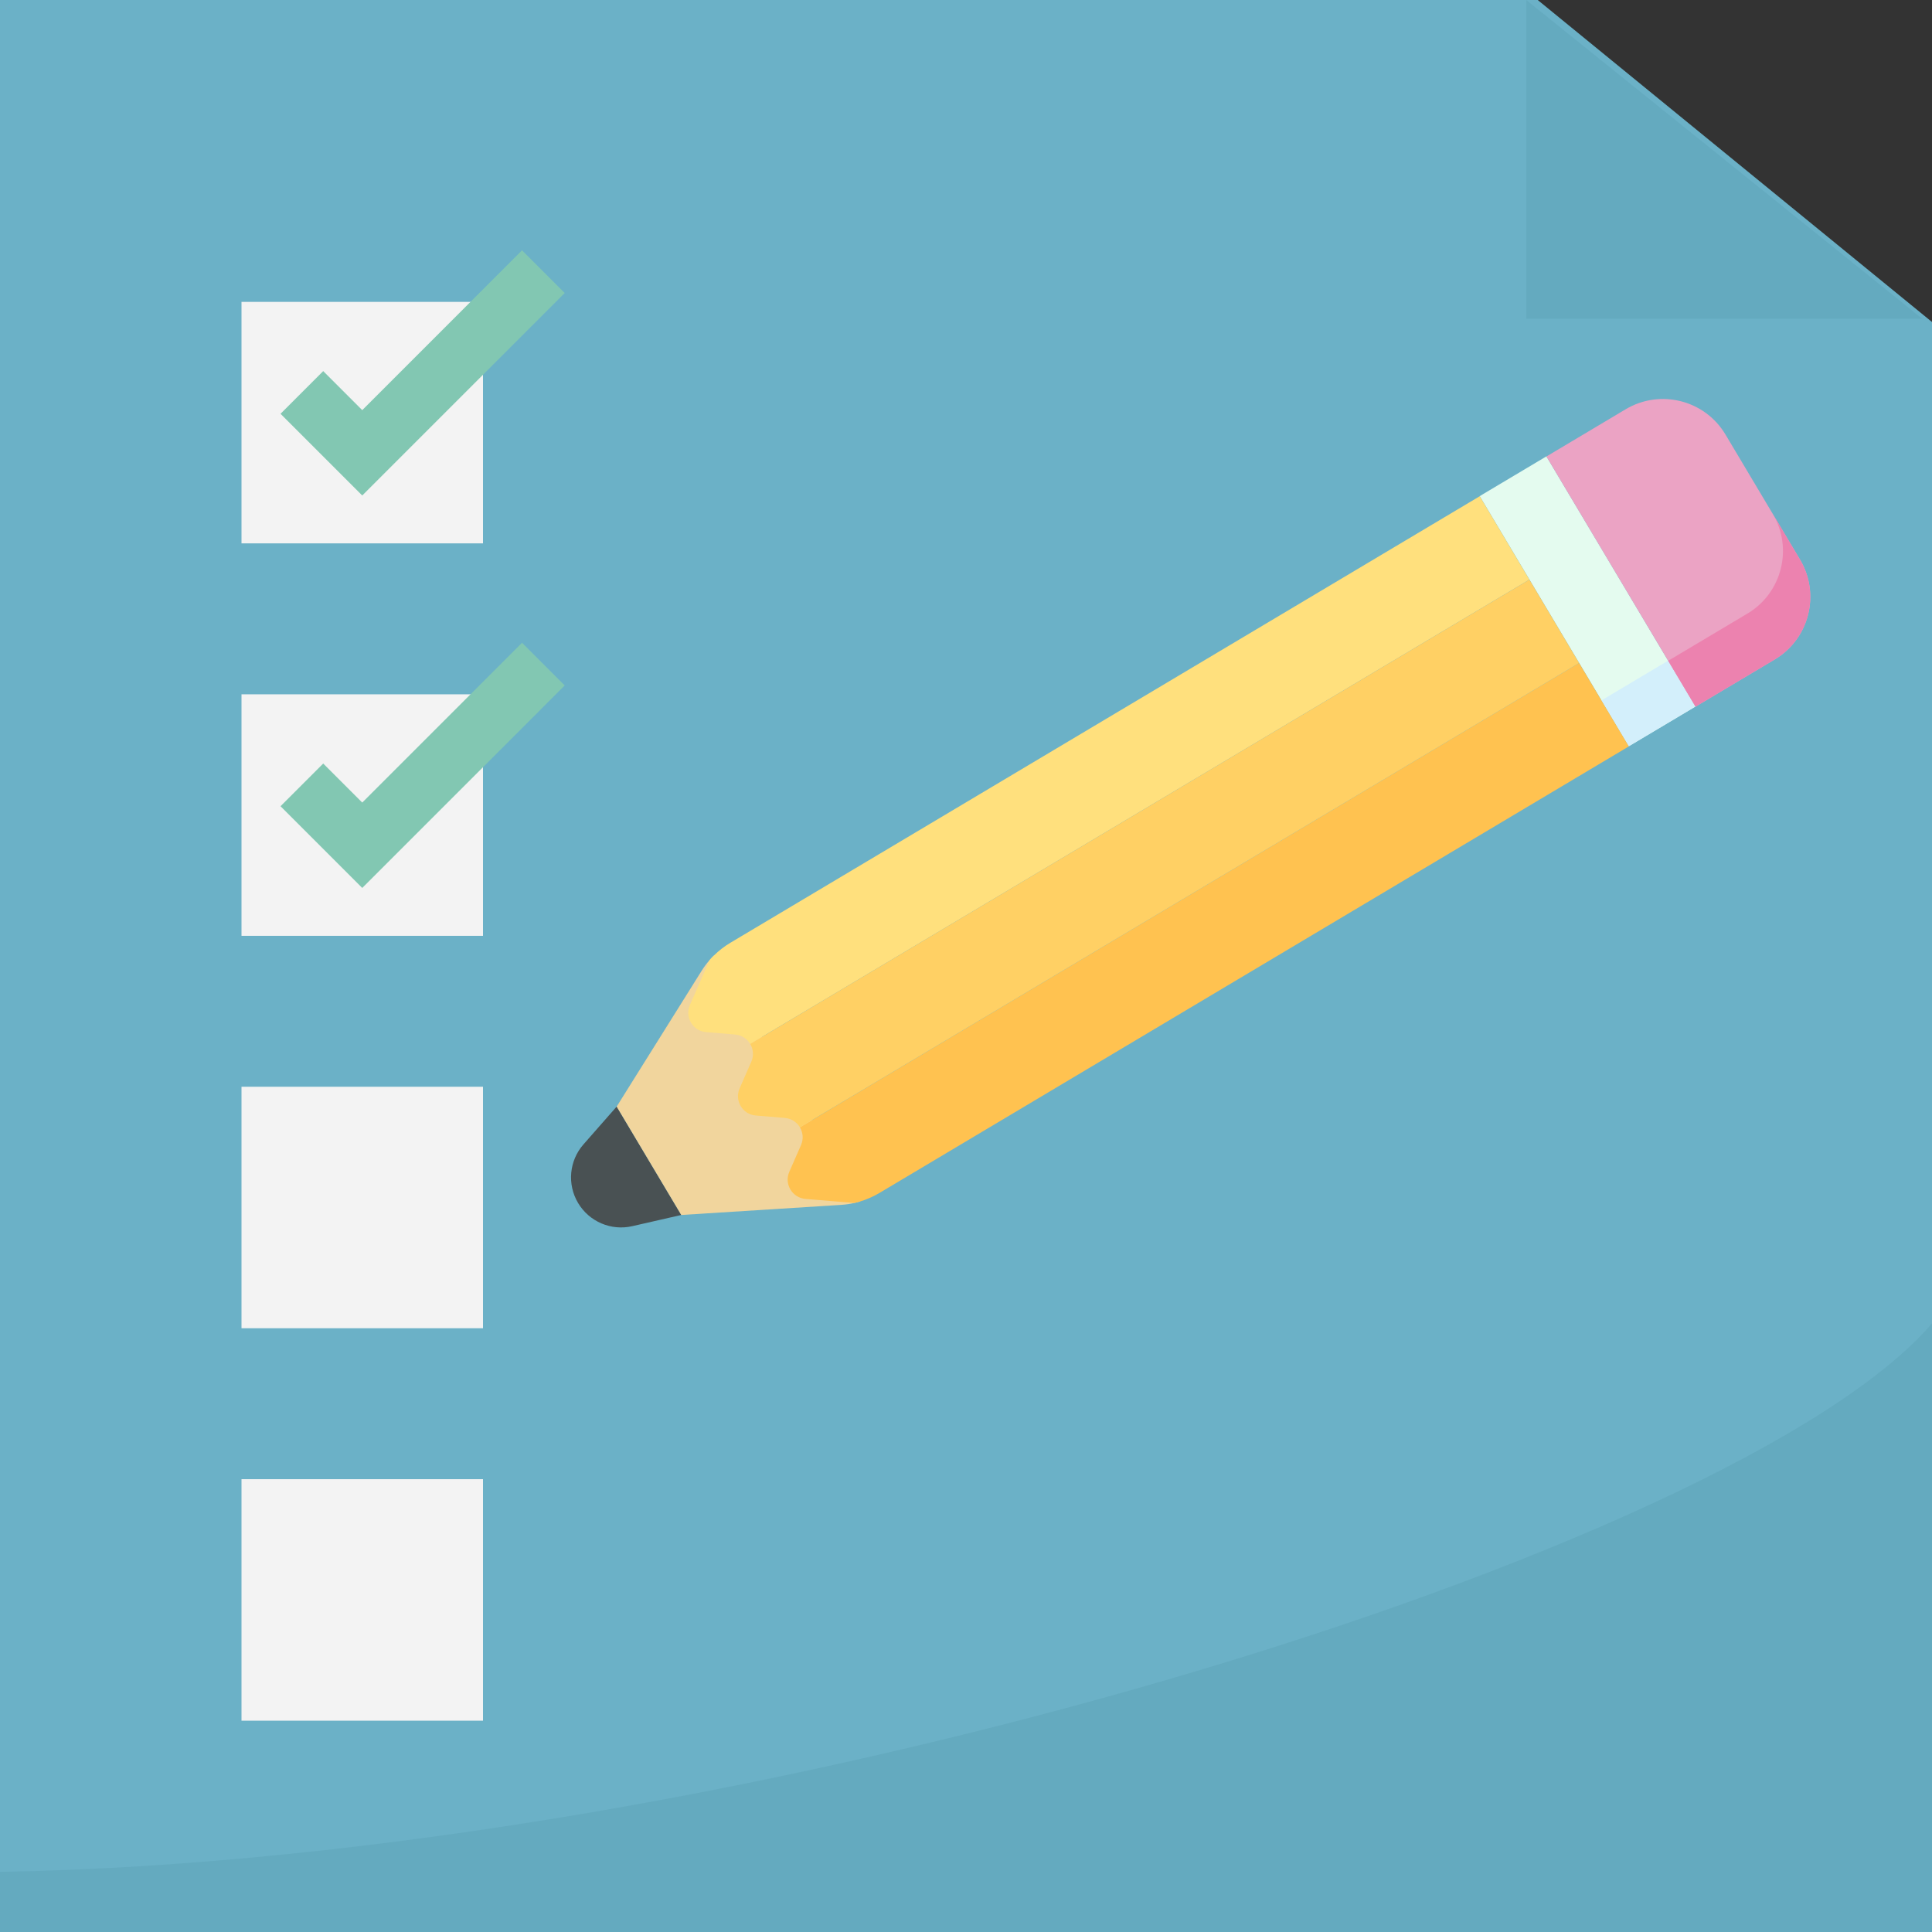 <svg width="260" height="260" viewBox="0 0 260 260" fill="none" xmlns="http://www.w3.org/2000/svg">
<rect x="0" y="0" width="260" height="260" fill="#333333" stroke="none"/>
<g clip-path="url(#clip0)">
<path d="M260 260H0V0H206.939L260 43.333V260Z" fill="#6BB1C7"/>
<path d="M258.7 42.9H205.4V0L258.7 42.9Z" fill="#64AABF"/>
<path d="M260 178.1C233.469 208.915 99.968 250.195 0 251.904V261.3H260V178.1Z" fill="#64AABF"/>
<path d="M32.5 199.062H65V231.562H32.5V199.062Z" fill="#F3F3F3"/>
<path d="M32.5 146.25H65V178.75H32.5V146.25Z" fill="#F3F3F3"/>
<path d="M32.5 93.438H65V125.938H32.5V93.438Z" fill="#F3F3F3"/>
<path d="M32.5 40.625H65V73.125H32.5V40.625Z" fill="#F3F3F3"/>
<path d="M48.75 66.682L37.753 55.685L43.497 49.94L48.75 55.193L70.253 33.69L75.997 39.435L48.75 66.682Z" fill="#82C7B2"/>
<path d="M48.75 119.495L37.753 108.497L43.497 102.753L48.75 108.005L70.253 86.503L75.997 92.247L48.75 119.495Z" fill="#82C7B2"/>
<g clip-path="url(#clip1)">
<path d="M82.989 148.917L78.521 154.006C76.594 156.201 76.302 159.387 77.797 161.896C79.292 164.405 82.234 165.664 85.081 165.014L91.683 163.507L82.989 148.917Z" fill="#495153"/>
<path d="M208.109 61.416L228.169 95.08L219.192 100.429L199.132 66.765L208.109 61.416Z" fill="#E4FBEF"/>
<path d="M224.493 88.908L228.171 95.08L219.194 100.429L215.516 94.257L224.493 88.908Z" fill="#D3EFFB"/>
<path d="M115.777 161.679C115.51 161.76 115.239 161.831 114.969 161.89C114.392 162.023 113.804 162.108 113.21 162.145C113.197 162.148 113.188 162.149 113.177 162.148L91.685 163.506L82.991 148.916L94.413 130.661C94.419 130.65 94.424 130.643 94.432 130.633C94.747 130.128 95.102 129.651 95.494 129.204C95.675 128.995 95.865 128.794 96.064 128.597L115.777 161.679Z" fill="#F1D59D"/>
<path d="M228.176 95.1L208.113 61.43L218.775 55.077C223.424 52.307 229.438 53.83 232.208 58.479L242.24 75.313C245.01 79.962 243.487 85.976 238.838 88.746L228.176 95.1Z" fill="#EBA3C4"/>
<path d="M242.24 75.313L238.562 69.14C241.332 73.789 239.809 79.803 235.16 82.573L224.498 88.926L228.177 95.099L238.839 88.746C243.487 85.976 245.01 79.962 242.24 75.313V75.313Z" fill="#EC82AF"/>
<path d="M205.821 78.003L102.577 139.528L100.959 140.49C100.549 139.801 99.825 139.297 98.932 139.223L95.023 138.897C93.237 138.751 92.127 136.888 92.846 135.245L95.495 129.205C95.675 128.995 95.865 128.794 96.064 128.598C96.726 127.94 97.472 127.361 98.279 126.88L199.136 66.78L205.821 78.003Z" fill="#FFE07D"/>
<path d="M219.199 100.449L118.343 160.548C117.535 161.029 116.67 161.41 115.777 161.679C115.51 161.76 115.239 161.831 114.969 161.89L108.399 161.346C106.612 161.196 105.502 159.333 106.223 157.693L107.797 154.1C108.156 153.279 108.058 152.403 107.648 151.714L109.265 150.752L212.51 89.228L219.199 100.449Z" fill="#FFC250"/>
<path d="M205.822 78.004L100.96 140.49C101.371 141.179 101.468 142.055 101.109 142.877L99.534 146.469C98.814 148.111 99.924 149.974 101.71 150.122L105.619 150.447C106.513 150.521 107.237 151.024 107.648 151.713L212.51 89.227L205.822 78.004Z" fill="#FFD064"/>
</g>
</g>
<defs>
<clipPath id="clip0">
<rect width="260" height="260" fill="white"/>
</clipPath>
<clipPath id="clip1">
<rect width="143" height="143" fill="white" transform="translate(110.502 24.7) rotate(14.21)"/>
</clipPath>
</defs>
</svg>
